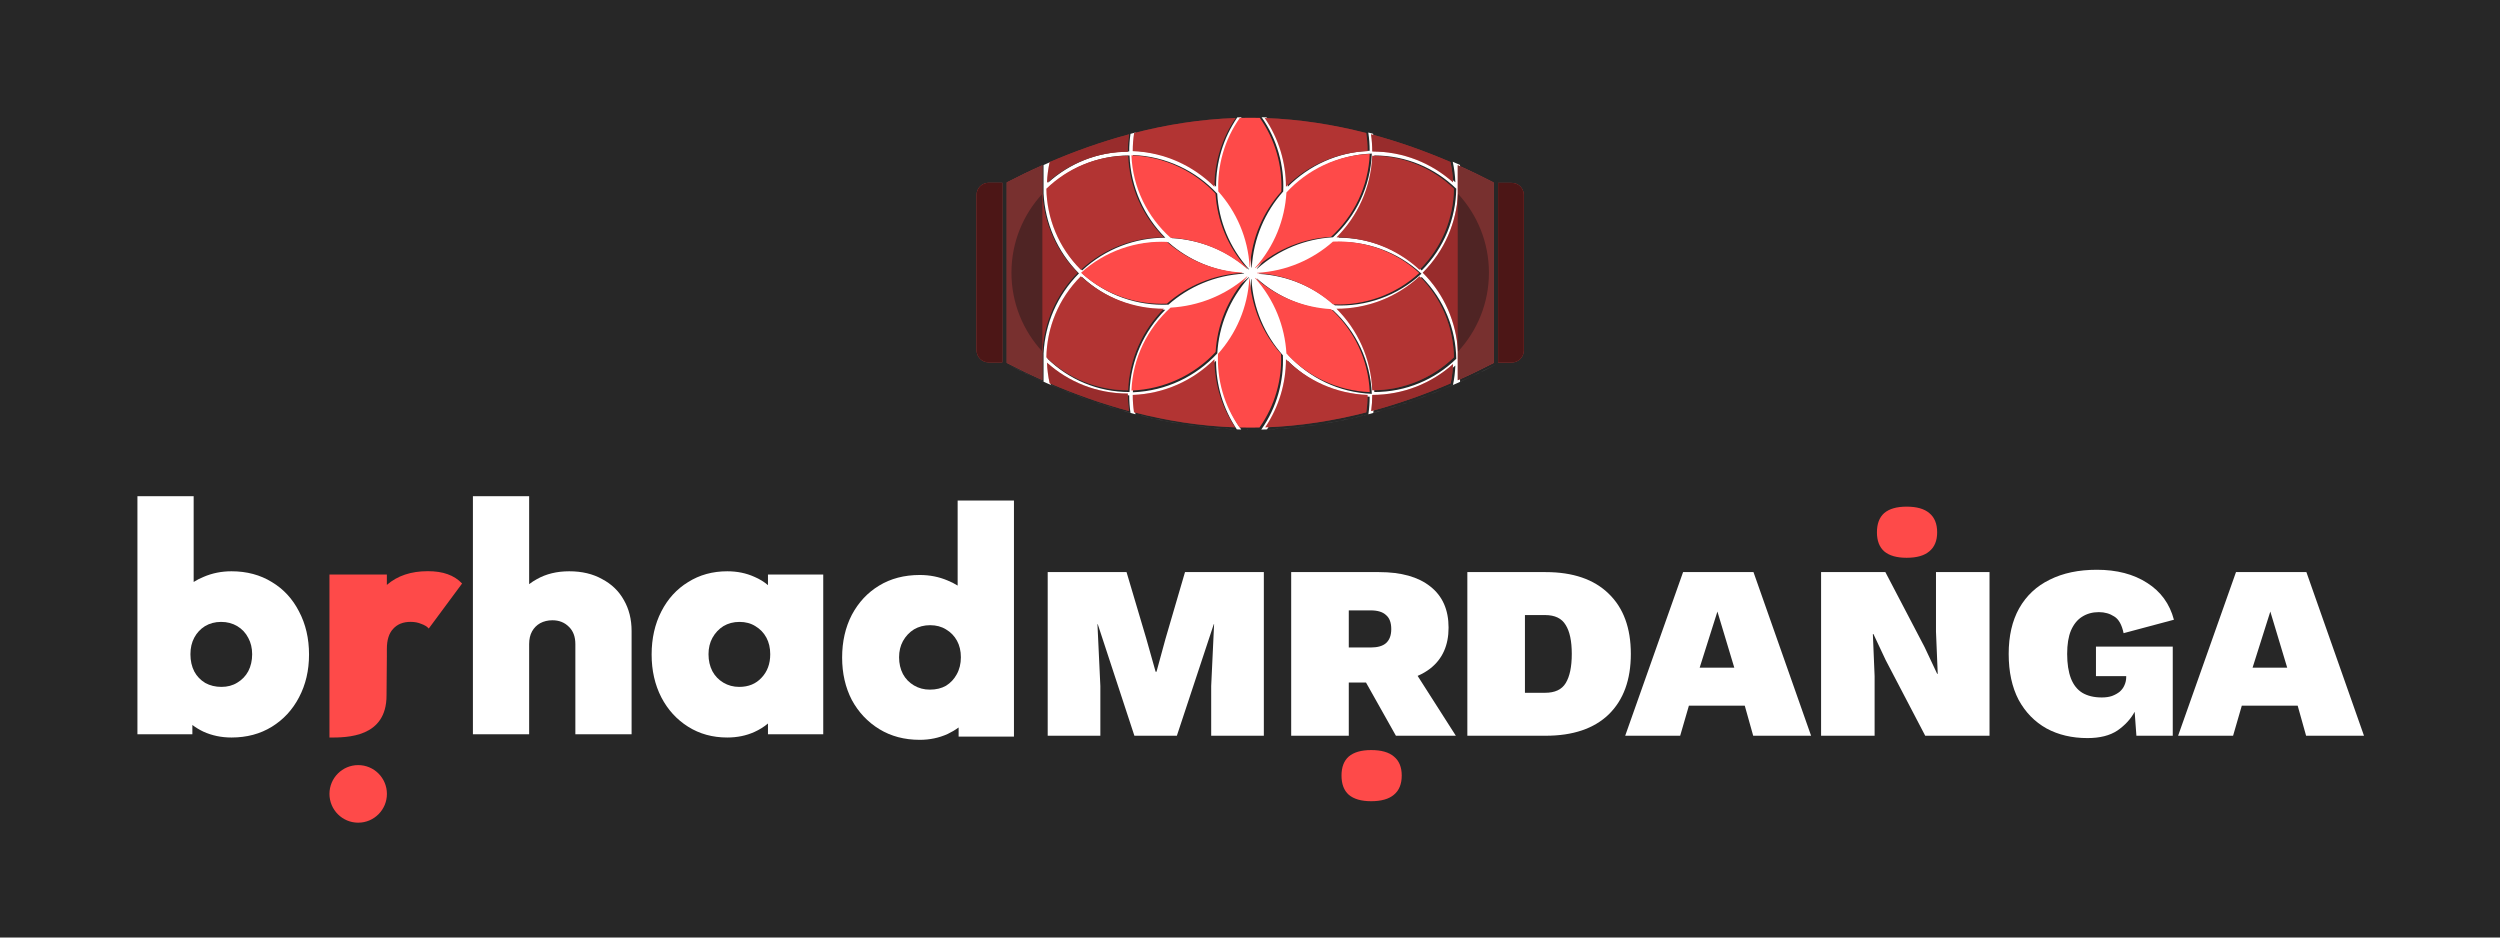 <svg width="640" height="240" viewBox="0 0 640 240" fill="none" xmlns="http://www.w3.org/2000/svg">
<g id="logo-mrd">
<rect width="640" height="240" fill="#272727"/>
<g id="mrd-whites">
<path id="Vector" fill-rule="evenodd" clip-rule="evenodd" d="M59.257 188.803C56.664 188.803 54.265 188.301 52.059 187.298C51.039 186.809 50.101 186.241 49.246 185.596V187.966H35.182V127.02H49.577V148.984C50.37 148.479 51.225 148.041 52.142 147.671C54.348 146.722 56.719 146.248 59.257 146.248C63.173 146.248 66.62 147.169 69.598 149.008C72.577 150.791 74.893 153.299 76.548 156.532C78.258 159.764 79.112 163.444 79.112 167.568C79.112 171.636 78.258 175.287 76.548 178.52C74.893 181.696 72.577 184.204 69.598 186.045C66.62 187.884 63.173 188.803 59.257 188.803ZM56.692 175.844C58.236 175.844 59.587 175.482 60.746 174.758C61.959 174.034 62.897 173.057 63.559 171.831C64.221 170.549 64.552 169.101 64.552 167.484C64.552 165.923 64.221 164.53 63.559 163.304C62.897 162.021 61.959 161.019 60.746 160.295C59.532 159.569 58.153 159.207 56.609 159.207C55.065 159.207 53.686 159.569 52.472 160.295C51.314 161.019 50.404 161.994 49.742 163.22C49.08 164.446 48.75 165.868 48.75 167.484C48.75 169.156 49.08 170.633 49.742 171.915C50.404 173.141 51.342 174.116 52.555 174.842C53.769 175.511 55.148 175.844 56.692 175.844Z" fill="white"/>
<path id="Vector_2" fill-rule="evenodd" clip-rule="evenodd" d="M147.292 187.966V164.892C147.292 162.998 146.741 161.521 145.637 160.461C144.534 159.347 143.128 158.789 141.418 158.789C140.26 158.789 139.212 159.04 138.274 159.542C137.391 160.044 136.702 160.741 136.206 161.632C135.709 162.523 135.461 163.611 135.461 164.892V187.966H121.066V127.02H135.461V149.548C136.079 149.068 136.741 148.637 137.447 148.255C139.818 146.918 142.576 146.248 145.72 146.248C148.974 146.248 151.787 146.918 154.159 148.255C156.585 149.537 158.433 151.322 159.702 153.606C161.025 155.891 161.688 158.538 161.688 161.548V187.966H147.292Z" fill="white"/>
<path id="Vector_3" fill-rule="evenodd" clip-rule="evenodd" d="M186.177 188.803C182.426 188.803 179.088 187.884 176.166 186.045C173.243 184.206 170.954 181.698 169.3 178.52C167.645 175.288 166.817 171.637 166.817 167.568C166.817 163.444 167.645 159.766 169.3 156.532C170.954 153.3 173.243 150.791 176.166 149.008C179.088 147.169 182.426 146.249 186.177 146.249C188.714 146.249 191.031 146.722 193.128 147.671C194.436 148.227 195.593 148.937 196.601 149.798V147.085H210.749V187.966H196.601V185.216C195.593 186.069 194.436 186.79 193.128 187.383C191.031 188.33 188.714 188.803 186.177 188.803ZM189.238 175.844C191.61 175.844 193.512 175.064 194.947 173.505C196.436 171.944 197.18 169.938 197.18 167.484C197.18 165.869 196.849 164.446 196.189 163.22C195.526 161.994 194.587 161.019 193.375 160.295C192.216 159.57 190.866 159.208 189.32 159.208C187.776 159.208 186.398 159.57 185.183 160.295C184.026 161.019 183.087 162.023 182.372 163.304C181.709 164.53 181.378 165.925 181.378 167.484C181.378 169.101 181.709 170.549 182.372 171.832C183.033 173.058 183.971 174.034 185.183 174.758C186.398 175.482 187.749 175.844 189.238 175.844Z" fill="white"/>
<path id="Vector_4" fill-rule="evenodd" clip-rule="evenodd" d="M225.111 186.661C228.094 188.485 231.545 189.396 235.466 189.396C238.006 189.396 240.38 188.9 242.59 187.905C243.605 187.422 244.543 186.865 245.407 186.23V188.568H259.572V128.13H245.157V149.91C244.363 149.408 243.508 148.975 242.59 148.607C240.38 147.668 238.006 147.197 235.466 147.197C231.489 147.197 228.009 148.11 225.028 149.933C222.1 151.702 219.781 154.19 218.07 157.396C216.413 160.601 215.585 164.249 215.585 168.34C215.585 172.374 216.413 175.994 218.07 179.2C219.781 182.351 222.129 184.837 225.111 186.661ZM242.175 175.552C241.016 176.215 239.636 176.547 238.033 176.547C236.542 176.547 235.189 176.188 233.974 175.469C232.76 174.751 231.82 173.783 231.159 172.567C230.496 171.296 230.164 169.859 230.164 168.257C230.164 166.709 230.496 165.327 231.159 164.111C231.876 162.84 232.815 161.844 233.974 161.126C235.189 160.409 236.57 160.048 238.116 160.048C239.663 160.048 241.016 160.409 242.175 161.126C243.391 161.844 244.329 162.812 244.992 164.028C245.655 165.245 245.985 166.653 245.985 168.257C245.985 169.915 245.626 171.379 244.909 172.651C244.246 173.867 243.335 174.833 242.175 175.552Z" fill="white"/>
<path id="Vector_5" d="M268.211 188.35V146.457H288.393L293.457 163.514L295.84 171.968H296.064L298.372 163.514L303.362 146.457H323.543V188.35H310.064V175.632L310.81 159.773H310.735L301.278 188.35H290.404L281.021 159.773H280.947L281.691 175.632V188.35H268.211Z" fill="white"/>
<path id="Vector_6" fill-rule="evenodd" clip-rule="evenodd" d="M330.543 146.457V188.35H345.289V174.735H349.7L357.354 188.35H372.696L362.91 173.024C364.11 172.512 365.188 171.885 366.142 171.144C369.27 168.7 370.834 165.209 370.834 160.671C370.834 156.083 369.27 152.566 366.142 150.123C363.064 147.679 358.694 146.457 353.034 146.457H330.543ZM350.875 165.758H345.289V156.257H350.875C352.662 156.257 353.978 156.656 354.822 157.455C355.716 158.203 356.162 159.399 356.162 161.046C356.162 162.641 355.716 163.837 354.822 164.636C353.978 165.384 352.662 165.758 350.875 165.758Z" fill="white"/>
<path id="Vector_7" d="M375.641 188.35V146.457H395.673C402.674 146.457 408.06 148.303 411.834 151.993C415.608 155.634 417.494 160.771 417.494 167.404C417.494 174.036 415.608 179.199 411.834 182.888C408.06 186.529 402.674 188.35 395.673 188.35H375.641ZM390.385 177.354H395.524C398.056 177.354 399.819 176.53 400.812 174.885C401.854 173.188 402.376 170.695 402.376 167.404C402.376 164.112 401.854 161.643 400.812 159.998C399.819 158.303 398.056 157.455 395.524 157.455H390.385V177.354Z" fill="white"/>
<path id="Vector_8" d="M416.049 188.35L430.869 146.457H448.892L463.639 188.35H448.818L446.658 180.644H432.36L430.125 188.35H416.049ZM435.115 170.92H443.976L439.658 156.557L435.115 170.92Z" fill="white"/>
<path id="Vector_9" fill-rule="evenodd" clip-rule="evenodd" d="M509.317 188.35V146.457H495.613V161.719L496.06 172.491H495.911L492.709 165.684L482.654 146.457H466.197V188.35H479.9V173.088L479.452 162.318H479.602L482.73 168.974L492.858 188.35H509.317Z" fill="white"/>
<path id="Vector_10" d="M534.407 188.949C530.435 188.949 526.933 188.126 523.905 186.48C520.877 184.784 518.494 182.341 516.757 179.149C515.069 175.907 514.224 171.992 514.224 167.404C514.224 162.815 515.118 158.926 516.905 155.734C518.742 152.492 521.349 150.049 524.725 148.403C528.101 146.707 532.123 145.86 536.789 145.86C541.904 145.86 546.198 146.981 549.674 149.226C553.148 151.42 555.432 154.562 556.524 158.651L543.641 162.092C543.194 159.948 542.4 158.527 541.258 157.828C540.116 157.08 538.8 156.706 537.311 156.706C535.673 156.706 534.233 157.105 532.991 157.904C531.801 158.651 530.857 159.823 530.161 161.419C529.515 162.965 529.193 164.961 529.193 167.404C529.193 169.898 529.515 171.992 530.161 173.687C530.807 175.334 531.775 176.556 533.067 177.354C534.407 178.151 536.07 178.55 538.055 178.55C539.049 178.55 539.917 178.426 540.662 178.175C541.456 177.877 542.127 177.502 542.673 177.055C543.22 176.556 543.616 176.007 543.864 175.408C544.162 174.759 544.311 174.062 544.311 173.314V173.088H536.566V165.534H556.226V188.35H546.918L546.472 182.215C545.478 184.062 544.014 185.657 542.077 187.004C540.141 188.3 537.584 188.949 534.407 188.949Z" fill="white"/>
<path id="Vector_11" d="M557.594 188.35L572.415 146.457H590.436L605.182 188.35H590.362L588.202 180.644H573.903L571.669 188.35H557.594ZM576.659 170.92H585.522L581.201 156.557L576.659 170.92Z" fill="white"/>
</g>
<path id="whitenet" fill-rule="evenodd" clip-rule="evenodd" d="M317.836 30.017C313.869 35.683 312.029 42.388 312.316 49.019C316.968 54.249 319.933 61.018 320.356 68.469C320.363 68.476 320.371 68.484 320.378 68.492C320.384 68.499 320.391 68.506 320.397 68.513L320.409 68.525L320.434 68.499L320.461 68.469C320.884 61.018 323.85 54.249 328.501 49.019C328.789 42.387 326.948 35.679 322.979 30.013C322.979 30.013 321.838 29.967 324.231 30.049C327.862 35.385 329.678 41.593 329.678 47.801C335.085 42.368 342.459 38.91 350.634 38.597V38.574C350.634 36.992 350.513 35.438 350.281 33.922C350.694 34.029 351.105 34.137 351.515 34.247C351.721 35.698 351.827 37.181 351.827 38.69C359.799 38.69 367.069 41.706 372.569 46.664C372.501 44.899 372.279 43.139 371.902 41.406L373.769 42.227V50.599C373.166 57.672 370.171 64.578 364.783 69.99C370.171 75.403 373.166 82.308 373.769 89.381V97.769C376.985 96.332 380.067 94.831 382.999 93.305L383 93.305C366.121 102.092 344.309 110.004 320.492 110C296.679 109.996 274.874 102.081 258 93.29C260.909 94.806 263.965 96.295 267.152 97.722V90.357L267.158 90.364C267.558 82.951 270.576 75.653 276.212 69.99C270.576 64.327 267.558 57.029 267.158 49.616L267.152 49.623V42.25L269.022 41.427C268.637 43.182 268.41 44.964 268.34 46.752C273.841 41.793 281.112 38.777 289.082 38.777C289.082 37.244 289.192 35.737 289.405 34.263C289.837 34.147 290.27 34.032 290.705 33.92C290.473 35.437 290.352 36.991 290.352 38.574V38.597C298.528 38.91 305.901 42.368 311.308 47.801C311.308 41.593 313.123 35.385 316.754 30.049C319.115 29.968 317.836 30.017 317.836 30.017ZM312.233 90.956C311.947 97.589 313.788 104.298 317.759 109.965C318.667 109.988 319.578 110 320.491 110C321.293 110 322.091 109.991 322.887 109.974C326.863 104.305 328.706 97.593 328.419 90.956C323.767 85.726 320.801 78.957 320.379 71.506C320.361 71.487 320.344 71.468 320.326 71.449C320.309 71.468 320.291 71.487 320.274 71.506C319.851 78.957 316.885 85.726 312.233 90.956ZM318.429 70.064C311.032 70.481 304.312 73.405 299.12 77.991C291.251 78.331 283.274 75.671 277.084 70.012C283.274 64.354 291.251 61.694 299.12 62.033C304.312 66.62 311.032 69.543 318.429 69.961C318.447 69.978 318.466 69.995 318.486 70.012C318.478 70.018 318.472 70.024 318.465 70.03L318.429 70.064ZM311.625 90.473C306.217 96.317 298.559 100.086 290.01 100.428C290.355 91.958 294.158 84.371 300.058 79.013C307.112 78.611 314.06 75.928 319.676 70.963L319.719 70.961C319.725 70.961 319.733 70.96 319.739 70.96L319.754 70.96C319.753 70.985 319.752 71.011 319.751 71.037C314.739 76.601 312.031 83.484 311.625 90.473ZM321.759 68.726C326.718 63.158 329.397 56.27 329.799 49.276C335.15 43.427 342.727 39.657 351.185 39.313C350.843 47.789 347.081 55.382 341.243 60.744C334.264 61.146 327.39 63.831 321.833 68.8L321.757 68.803L321.759 68.726ZM341.746 61.961C336.527 66.622 329.772 69.594 322.336 70.018L322.229 70.023L322.28 70.07L322.229 70.117L322.275 70.119L322.336 70.122C329.772 70.546 336.527 73.518 341.746 78.179C349.657 78.524 357.676 75.821 363.898 70.07C357.676 64.319 349.657 61.616 341.746 61.961ZM351.185 100.826C350.843 92.35 347.081 84.757 341.243 79.396C334.264 78.994 327.39 76.308 321.833 71.34L321.757 71.336L321.759 71.414C326.718 76.982 329.398 83.869 329.799 90.864C335.15 96.713 342.727 100.483 351.185 100.826ZM300.049 60.968C294.155 55.642 290.355 48.099 290.01 39.678C298.551 40.019 306.203 43.764 311.607 49.575C312.012 56.524 314.719 63.366 319.726 68.898L319.729 68.975L319.71 68.974L319.651 68.972C314.039 64.035 307.098 61.368 300.049 60.968ZM350.305 106.062C342.079 108.191 333.372 109.612 324.348 109.931C327.9 104.635 329.677 98.494 329.677 92.354C335.084 97.787 342.457 101.245 350.633 101.558V101.581C350.633 103.104 350.522 104.599 350.305 106.062ZM290.678 106.051C298.904 108.184 307.61 109.608 316.635 109.93C313.084 104.634 311.308 98.494 311.308 92.354C305.901 97.787 298.528 101.245 290.352 101.558V101.581C290.352 103.1 290.462 104.593 290.678 106.051ZM268.182 91.847C273.606 97.117 280.994 100.36 289.135 100.36H289.157C289.47 92.146 292.911 84.738 298.319 79.305C290.671 79.305 283.024 76.512 277.022 70.925L277.006 70.941C271.249 76.725 268.308 84.267 268.182 91.847ZM363.978 70.941C369.735 76.725 372.676 84.267 372.802 91.847C367.378 97.117 359.99 100.36 351.849 100.36H351.827C351.514 92.146 348.073 84.738 342.665 79.305C350.313 79.305 357.96 76.512 363.962 70.925L363.978 70.941ZM351.827 39.795H351.849C359.99 39.795 367.378 43.038 372.802 48.309C372.676 55.889 369.735 63.431 363.978 69.215L363.962 69.231C357.96 63.644 350.313 60.851 342.665 60.851C348.073 55.418 351.514 48.009 351.827 39.795ZM268.182 48.309C273.606 43.038 280.994 39.795 289.135 39.795H289.157C289.47 48.009 292.911 55.417 298.319 60.851C290.671 60.851 283.024 63.644 277.022 69.231L277.006 69.215C271.249 63.431 268.308 55.889 268.182 48.309ZM371.96 98.565C365.614 101.31 358.774 103.79 351.552 105.733C351.734 104.366 351.828 102.971 351.828 101.553C359.799 101.553 367.07 98.537 372.57 93.579C372.505 95.251 372.302 96.92 371.96 98.565ZM269.02 98.545C275.359 101.29 282.191 103.77 289.405 105.715C289.192 104.242 289.082 102.736 289.082 101.203C281.112 101.203 273.841 98.187 268.34 93.229C268.41 95.013 268.637 96.793 269.02 98.545Z" fill="white"/>
<g id="mrd-reditems">
<path id="ri" fill-rule="evenodd" clip-rule="evenodd" d="M84.341 188.815V147.076H99.037V149.733C101.729 147.393 105.219 146.223 109.51 146.223C111.481 146.223 113.17 146.479 114.577 146.99C116.042 147.504 117.28 148.299 118.294 149.38L109.764 160.903C109.313 160.392 108.666 159.994 107.821 159.709C107.032 159.367 106.132 159.197 105.118 159.197C103.204 159.197 101.712 159.794 100.642 160.989C99.572 162.127 99.037 163.835 99.037 166.11V167.946L98.953 178.038C98.953 188.815 88.852 188.815 84.341 188.815Z" fill="#FE4A49"/>
<path id="dot0" d="M91.696 210.606C95.757 210.606 99.05 207.305 99.05 203.235C99.05 199.165 95.757 195.865 91.696 195.865C87.634 195.865 84.341 199.165 84.341 203.235C84.341 207.305 87.634 210.606 91.696 210.606Z" fill="#FE4A49"/>
<path id="dot2" d="M488.092 129.701C490.674 129.701 492.611 130.25 493.901 131.348C495.241 132.444 495.911 134.09 495.911 136.284C495.911 138.429 495.241 140.05 493.901 141.147C492.611 142.245 490.674 142.793 488.092 142.793C485.56 142.793 483.648 142.245 482.358 141.147C481.116 140.05 480.496 138.429 480.496 136.284C480.496 134.09 481.116 132.444 482.358 131.348C483.648 130.25 485.56 129.701 488.092 129.701Z" fill="#FE4A49"/>
<path id="dot1" d="M351.024 205.109C348.492 205.109 346.581 204.56 345.289 203.462C344.049 202.366 343.427 200.719 343.427 198.525C343.427 196.381 344.049 194.76 345.289 193.663C346.581 192.566 348.492 192.017 351.024 192.017C353.605 192.017 355.542 192.566 356.832 193.663C358.174 194.76 358.844 196.381 358.844 198.525C358.844 200.719 358.174 202.366 356.832 203.462C355.542 204.56 353.605 205.109 351.024 205.109Z" fill="#FE4A49"/>
</g>
<g id="mrd-redbaja">
<path id="Vector_12" fill-rule="evenodd" clip-rule="evenodd" d="M373.177 42.285C376.383 43.711 379.457 45.199 382.381 46.714V92.921C379.457 94.434 376.383 95.922 373.177 97.347V42.285Z" fill="#FE4A49"/>
<path id="Vector_13" fill-rule="evenodd" clip-rule="evenodd" d="M266.847 42.308V97.3C263.669 95.885 260.621 94.409 257.72 92.906V46.699C260.621 45.198 263.669 43.722 266.847 42.308Z" fill="#FE4A49"/>
<path id="Vector_14" d="M317.395 30.182C318.28 30.16 319.169 30.149 320.06 30.149C320.884 30.15 321.704 30.159 322.523 30.178C326.482 35.795 328.318 42.444 328.031 49.019C323.392 54.204 320.434 60.914 320.012 68.3L319.985 68.33C319.977 68.339 319.968 68.348 319.96 68.357L319.949 68.344C319.935 68.329 319.922 68.315 319.908 68.3C319.486 60.914 316.529 54.204 311.889 49.019C311.603 42.446 313.438 35.798 317.395 30.182Z" fill="#FE4A49"/>
<path id="Vector_15" d="M317.318 109.437C313.357 103.819 311.521 97.168 311.807 90.593C316.446 85.408 319.404 78.697 319.825 71.311C319.843 71.292 319.861 71.273 319.878 71.254C319.895 71.273 319.912 71.292 319.93 71.311C320.352 78.697 323.31 85.408 327.948 90.593C328.235 97.172 326.397 103.825 322.432 109.445C321.638 109.462 320.842 109.471 320.042 109.471C319.132 109.471 318.223 109.459 317.318 109.437Z" fill="#FE4A49"/>
<path id="Vector_16" d="M317.985 69.882C310.608 70.295 303.907 73.194 298.729 77.74C290.881 78.077 282.926 75.44 276.752 69.83C282.926 64.221 290.881 61.584 298.729 61.921C303.907 66.467 310.608 69.366 317.985 69.779C318.004 69.796 318.023 69.813 318.043 69.83C318.035 69.837 318.029 69.843 318.022 69.848C318.01 69.859 317.998 69.871 317.985 69.882Z" fill="#FE4A49"/>
<path id="Vector_17" d="M289.643 99.983C298.169 99.643 305.807 95.908 311.2 90.114C311.605 83.185 314.306 76.362 319.304 70.846C319.306 70.821 319.307 70.795 319.308 70.77L319.293 70.77C319.286 70.77 319.279 70.771 319.272 70.771L319.23 70.773C313.628 75.695 306.7 78.355 299.664 78.753C293.781 84.065 289.988 91.586 289.643 99.983Z" fill="#FE4A49"/>
<path id="Vector_18" d="M321.307 68.555C326.253 63.035 328.925 56.207 329.326 49.274C334.662 43.475 342.218 39.738 350.654 39.398C350.312 47.8 346.56 55.327 340.739 60.642C333.778 61.041 326.923 63.703 321.381 68.629C321.356 68.63 321.33 68.631 321.304 68.632C321.305 68.606 321.306 68.581 321.307 68.555Z" fill="#FE4A49"/>
<path id="Vector_19" d="M321.882 69.836C329.298 69.415 336.035 66.47 341.239 61.849C349.13 61.507 357.127 64.187 363.332 69.888C357.127 75.589 349.13 78.268 341.239 77.926C336.035 73.305 329.298 70.36 321.882 69.939C321.865 69.939 321.847 69.938 321.83 69.937L321.821 69.936L321.775 69.934L321.826 69.888L321.775 69.841L321.882 69.836Z" fill="#FE4A49"/>
<path id="Vector_20" d="M350.654 100.378C350.312 91.975 346.56 84.448 340.739 79.133C333.778 78.734 326.923 76.072 321.381 71.146L321.304 71.143L321.307 71.22C326.253 76.74 328.925 83.567 329.326 90.501C334.662 96.3 342.218 100.037 350.654 100.378Z" fill="#FE4A49"/>
<path id="Vector_21" d="M289.643 39.759C289.988 48.107 293.777 55.584 299.656 60.865C306.686 61.261 313.608 63.906 319.205 68.799C319.224 68.8 319.244 68.8 319.264 68.801L319.282 68.802C319.281 68.777 319.281 68.751 319.28 68.726C314.286 63.242 311.587 56.459 311.183 49.571C305.793 43.81 298.162 40.097 289.643 39.759Z" fill="#FE4A49"/>
<path id="Vector_22" d="M349.752 34.052C341.519 31.934 332.805 30.523 323.772 30.213C327.393 35.503 329.204 41.657 329.204 47.812C334.596 42.426 341.951 38.998 350.104 38.687V38.664C350.104 37.096 349.983 35.556 349.752 34.052Z" fill="#FE4A49"/>
<path id="Vector_23" d="M323.889 109.404C332.888 109.087 341.572 107.678 349.776 105.567C349.992 104.118 350.103 102.635 350.103 101.126V101.103C341.949 100.793 334.595 97.365 329.203 91.978C329.203 98.066 327.431 104.153 323.889 109.404Z" fill="#FE4A49"/>
<path id="Vector_24" d="M290.309 105.557C298.513 107.671 307.196 109.083 316.196 109.402C312.655 104.152 310.884 98.065 310.884 91.978C305.492 97.365 298.138 100.793 289.984 101.103V101.126C289.984 102.631 290.094 104.111 290.309 105.557Z" fill="#FE4A49"/>
<path id="Vector_25" d="M316.315 30.213C312.694 35.503 310.884 41.657 310.884 47.812C305.492 42.426 298.138 38.998 289.984 38.687V38.664C289.984 37.095 290.105 35.555 290.337 34.05C298.569 31.933 307.284 30.522 316.315 30.213Z" fill="#FE4A49"/>
<path id="Vector_26" d="M267.875 91.476C273.284 96.7 280.652 99.915 288.771 99.915H288.793C289.105 91.773 292.537 84.429 297.93 79.043C290.303 79.043 282.677 76.273 276.691 70.735L276.675 70.751C270.934 76.485 268 83.962 267.875 91.476Z" fill="#FE4A49"/>
<path id="Vector_27" d="M351.293 99.915H351.316C359.435 99.915 366.803 96.7 372.212 91.476C372.087 83.962 369.153 76.485 363.412 70.751L363.396 70.735C357.41 76.273 349.784 79.043 342.157 79.043C347.55 84.429 350.982 91.773 351.293 99.915Z" fill="#FE4A49"/>
<path id="Vector_28" d="M351.316 39.875C359.435 39.875 366.803 43.09 372.212 48.315C372.087 55.83 369.153 63.306 363.412 69.04L363.396 69.056C357.41 63.517 349.784 60.748 342.157 60.748C347.55 55.362 350.982 48.018 351.293 39.875H351.316Z" fill="#FE4A49"/>
<path id="Vector_29" d="M288.793 39.875H288.771C280.652 39.875 273.284 43.09 267.875 48.315C268 55.83 270.934 63.306 276.675 69.04L276.691 69.056C282.677 63.517 290.303 60.748 297.93 60.748C292.537 55.362 289.105 48.018 288.793 39.875Z" fill="#FE4A49"/>
<path id="Vector_30" d="M371.314 41.472C364.991 38.754 358.176 36.299 350.983 34.376C351.187 35.814 351.294 37.284 351.294 38.779C359.244 38.779 366.494 41.769 371.979 46.685C371.912 44.935 371.69 43.19 371.314 41.472Z" fill="#FE4A49"/>
<path id="Vector_31" d="M351.019 105.242C358.222 103.315 365.043 100.857 371.372 98.136C371.714 96.505 371.915 94.851 371.98 93.193C366.495 98.108 359.244 101.098 351.294 101.098C351.294 102.503 351.201 103.886 351.019 105.242Z" fill="#FE4A49"/>
<path id="Vector_32" d="M268.711 98.116C275.032 100.837 281.846 103.296 289.04 105.224C288.828 103.764 288.719 102.27 288.719 100.751C280.769 100.751 273.519 97.761 268.033 92.846C268.102 94.615 268.328 96.379 268.711 98.116Z" fill="#FE4A49"/>
<path id="Vector_33" d="M289.04 34.391C281.847 36.317 275.034 38.774 268.712 41.493C268.328 43.232 268.102 45 268.033 46.772C273.519 41.856 280.769 38.866 288.719 38.866C288.719 37.346 288.828 35.852 289.04 34.391Z" fill="#FE4A49"/>
<path id="Vector_34" d="M275.883 69.808C270.262 64.194 267.252 56.96 266.854 49.611C261.938 54.915 258.935 62.011 258.935 69.808C258.935 77.605 261.938 84.702 266.854 90.006C267.252 82.657 270.262 75.422 275.883 69.808Z" fill="#FE4A49"/>
<path id="Vector_35" d="M381.164 69.808C381.164 77.605 378.159 84.702 373.245 90.006C372.846 82.657 369.836 75.422 364.215 69.808C369.836 64.195 372.846 56.96 373.245 49.611C378.159 54.915 381.164 62.011 381.164 69.808Z" fill="#FE4A49"/>
<path id="Vector_36" d="M253.094 46.79C251.385 46.79 250 48.173 250 49.88V89.68C250 91.387 251.385 92.77 253.094 92.77H256.591V46.79H253.094Z" fill="#FE4A49"/>
<path id="Vector_37" d="M387.008 46.82C388.717 46.82 390.101 48.204 390.101 49.91V89.71C390.101 91.417 388.717 92.8 387.008 92.8H383.511V46.82H387.008Z" fill="#FE4A49"/>
</g>
<g id="mrd-screen">
<path id="Vector_38" d="M253.094 46.79C251.385 46.79 250 48.173 250 49.88V89.68C250 91.387 251.385 92.77 253.094 92.77H256.591V46.79H253.094Z" fill="black" fill-opacity="0.7"/>
<path id="Vector_39" d="M387.008 46.82C388.717 46.82 390.101 48.204 390.101 49.91V89.71C390.101 91.417 388.717 92.8 387.008 92.8H383.511V46.82H387.008Z" fill="black" fill-opacity="0.7"/>
<path id="Vector_40" d="M349.752 34.052C341.519 31.934 332.805 30.523 323.772 30.213C327.393 35.503 329.204 41.657 329.204 47.812C334.596 42.426 341.951 38.998 350.104 38.687V38.664C350.104 37.096 349.983 35.556 349.752 34.052Z" fill="black" fill-opacity="0.3"/>
<path id="Vector_41" d="M323.889 109.404C332.888 109.087 341.572 107.678 349.776 105.567C349.992 104.118 350.103 102.635 350.103 101.126V101.103C341.949 100.793 334.595 97.365 329.203 91.978C329.203 98.066 327.431 104.153 323.889 109.404Z" fill="black" fill-opacity="0.3"/>
<path id="Vector_42" d="M290.309 105.557C298.513 107.671 307.196 109.083 316.196 109.402C312.655 104.152 310.884 98.065 310.884 91.978C305.492 97.365 298.138 100.793 289.984 101.103V101.126C289.984 102.631 290.094 104.111 290.309 105.557Z" fill="black" fill-opacity="0.3"/>
<path id="Vector_43" d="M316.315 30.213C312.694 35.503 310.884 41.657 310.884 47.812C305.492 42.426 298.138 38.998 289.984 38.687V38.664C289.984 37.095 290.105 35.555 290.337 34.05C298.569 31.933 307.284 30.522 316.315 30.213Z" fill="black" fill-opacity="0.3"/>
<path id="Vector_44" d="M267.875 91.476C273.284 96.7 280.652 99.915 288.771 99.915H288.793C289.105 91.773 292.537 84.429 297.93 79.043C290.303 79.043 282.677 76.273 276.691 70.735L276.675 70.751C270.934 76.485 268 83.962 267.875 91.476Z" fill="black" fill-opacity="0.3"/>
<path id="Vector_45" d="M351.293 99.915H351.316C359.435 99.915 366.803 96.7 372.212 91.476C372.087 83.962 369.153 76.485 363.412 70.751L363.396 70.735C357.41 76.273 349.784 79.043 342.157 79.043C347.55 84.429 350.982 91.773 351.293 99.915Z" fill="black" fill-opacity="0.3"/>
<path id="Vector_46" d="M351.316 39.875C359.435 39.875 366.803 43.09 372.212 48.315C372.087 55.83 369.153 63.306 363.412 69.04L363.396 69.056C357.41 63.517 349.784 60.748 342.157 60.748C347.55 55.362 350.982 48.018 351.293 39.875H351.316Z" fill="black" fill-opacity="0.3"/>
<path id="Vector_47" d="M288.793 39.875H288.771C280.652 39.875 273.284 43.09 267.875 48.315C268 55.83 270.934 63.306 276.675 69.04L276.691 69.056C282.677 63.517 290.303 60.748 297.93 60.748C292.537 55.362 289.105 48.018 288.793 39.875Z" fill="black" fill-opacity="0.3"/>
<path id="Vector_48" d="M371.314 41.472C364.991 38.754 358.176 36.299 350.983 34.376C351.187 35.814 351.294 37.284 351.294 38.779C359.244 38.779 366.494 41.769 371.979 46.685C371.912 44.935 371.69 43.19 371.314 41.472Z" fill="black" fill-opacity="0.4"/>
<path id="Vector_49" d="M351.019 105.241C358.222 103.315 365.043 100.856 371.372 98.135C371.714 96.505 371.915 94.851 371.98 93.193C366.495 98.108 359.244 101.098 351.294 101.098C351.294 102.503 351.201 103.886 351.019 105.241Z" fill="black" fill-opacity="0.4"/>
<path id="Vector_50" d="M268.711 98.116C275.032 100.837 281.846 103.296 289.04 105.224C288.828 103.764 288.719 102.27 288.719 100.751C280.769 100.751 273.519 97.761 268.033 92.846C268.102 94.615 268.328 96.379 268.711 98.116Z" fill="black" fill-opacity="0.4"/>
<path id="Vector_51" d="M289.04 34.391C281.847 36.317 275.034 38.774 268.712 41.493C268.328 43.232 268.102 45 268.033 46.772C273.519 41.856 280.769 38.866 288.719 38.866C288.719 37.346 288.828 35.852 289.04 34.391Z" fill="black" fill-opacity="0.4"/>
<path id="Vector_52" d="M275.883 69.808C270.262 64.194 267.252 56.96 266.854 49.611C261.938 54.915 258.935 62.011 258.935 69.808C258.935 77.605 261.938 84.702 266.854 90.006C267.252 82.657 270.262 75.422 275.883 69.808Z" fill="black" fill-opacity="0.4"/>
<path id="Vector_53" d="M381.164 69.808C381.164 77.605 378.159 84.702 373.245 90.006C372.846 82.657 369.836 75.422 364.215 69.808C369.836 64.195 372.846 56.96 373.245 49.611C378.159 54.915 381.164 62.011 381.164 69.808Z" fill="black" fill-opacity="0.4"/>
<path id="Vector_54" fill-rule="evenodd" clip-rule="evenodd" d="M373.177 42.285C376.383 43.711 379.457 45.199 382.381 46.714V92.921C379.457 94.434 376.383 95.922 373.177 97.347V42.285Z" fill="#1E1E1E" fill-opacity="0.6"/>
<path id="Vector_55" fill-rule="evenodd" clip-rule="evenodd" d="M266.847 42.308V97.3C263.669 95.885 260.621 94.409 257.72 92.906V46.699C260.621 45.198 263.669 43.722 266.847 42.308Z" fill="#1E1E1E" fill-opacity="0.6"/>
</g>
</g>
</svg>
